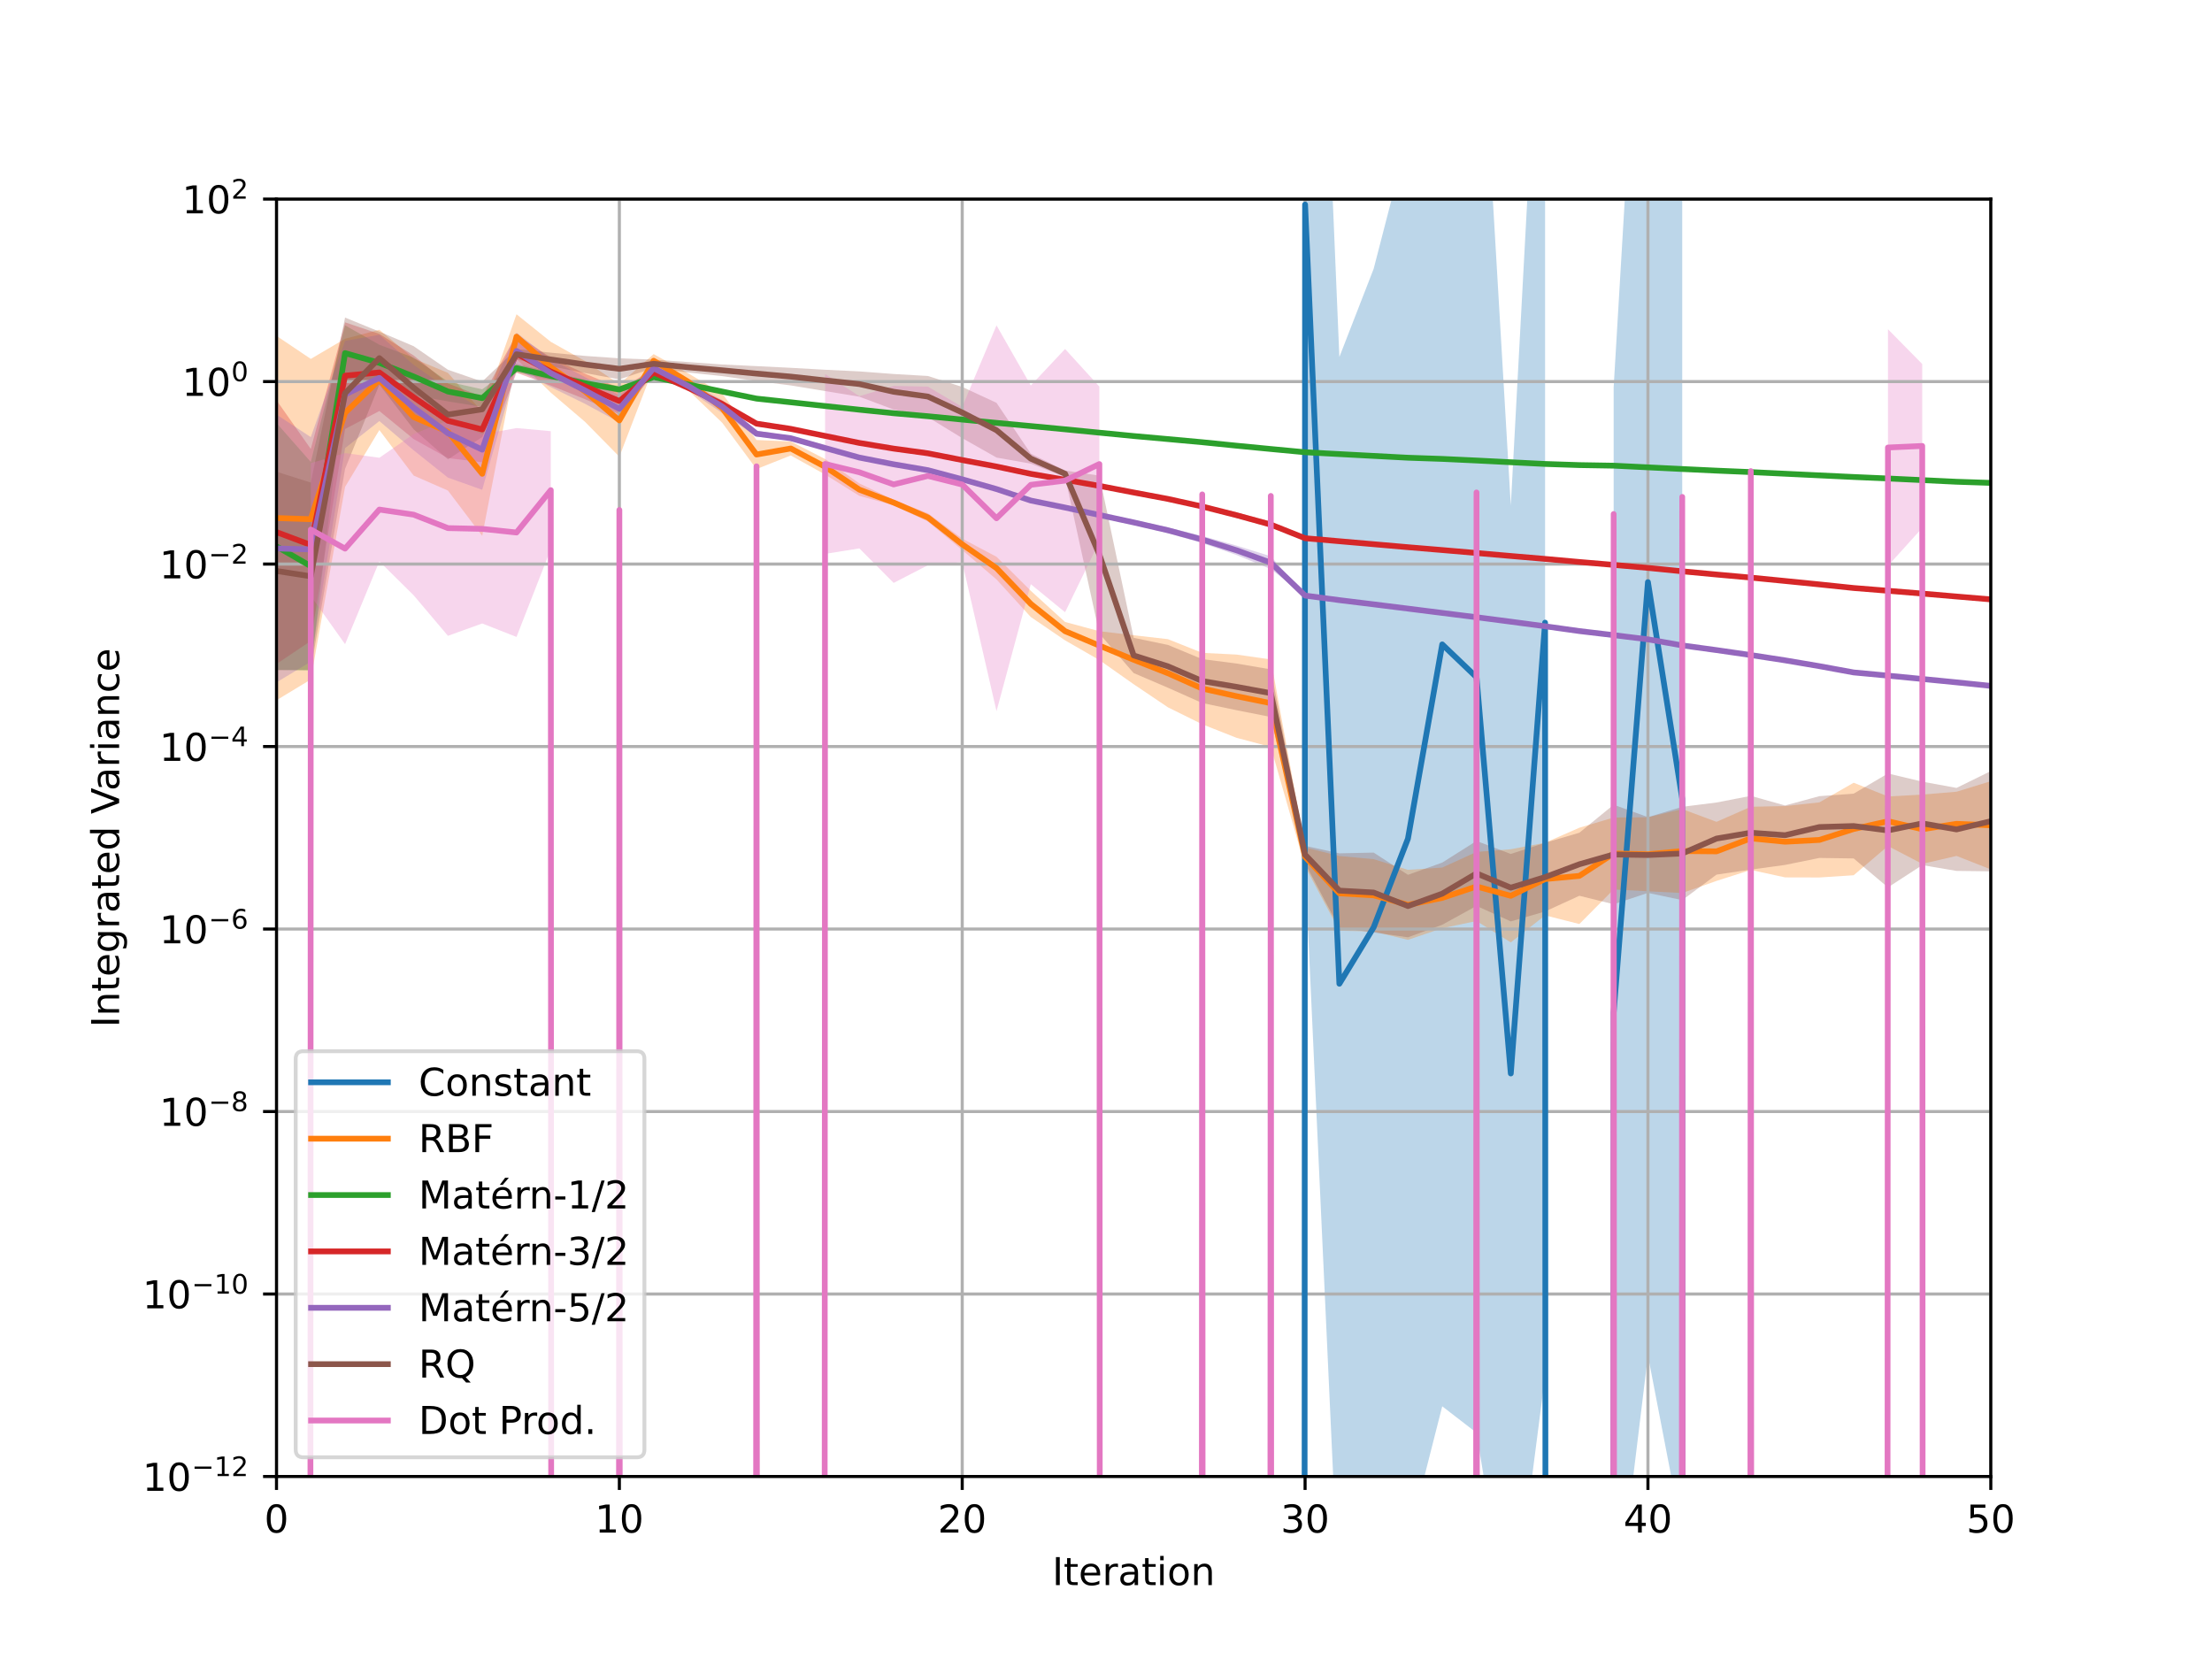 <?xml version="1.0" encoding="utf-8" standalone="no"?>
<!DOCTYPE svg PUBLIC "-//W3C//DTD SVG 1.1//EN"
  "http://www.w3.org/Graphics/SVG/1.1/DTD/svg11.dtd">
<!-- Created with matplotlib (https://matplotlib.org/) -->
<svg height="432pt" version="1.1" viewBox="0 0 576 432" width="576pt" xmlns="http://www.w3.org/2000/svg" xmlns:xlink="http://www.w3.org/1999/xlink">
 <defs>
  <style type="text/css">
*{stroke-linecap:butt;stroke-linejoin:round;}
  </style>
 </defs>
 <g id="figure_1">
  <g id="patch_1">
   <path d="M 0 432 
L 576 432 
L 576 0 
L 0 0 
z
" style="fill:#ffffff;"/>
  </g>
  <g id="axes_1">
   <g id="patch_2">
    <path d="M 72 384.48 
L 518.4 384.48 
L 518.4 51.84 
L 72 51.84 
z
" style="fill:#ffffff;"/>
   </g>
   <g id="PolyCollection_1">
    <path clip-path="url(#pe1b854cb97)" d="M 339.84 225.598 
L 339.84 -119.069 
L 348.768 92.967 
L 357.696 70.003 
L 366.624 35.473 
L 375.552 -30.602 
L 384.48 -20.395 
L 393.408 131.641 
L 402.336 -34.007 
L 402.336 358.274 
L 402.336 358.274 
L 393.408 427.42 
L 384.48 373.09 
L 375.552 366.196 
L 366.624 401.316 
L 357.696 412.934 
L 348.768 419.359 
L 339.84 225.598 
z
" style="fill:#1f77b4;fill-opacity:0.3;"/>
    <path clip-path="url(#pe1b854cb97)" d="M 420.192 426.469 
L 420.192 100.861 
L 429.12 -49.808 
L 438.048 16.726 
L 438.048 399.29 
L 438.048 399.29 
L 429.12 352.96 
L 420.192 426.469 
z
" style="fill:#1f77b4;fill-opacity:0.3;"/>
   </g>
   <g id="PolyCollection_2">
    <path clip-path="url(#pe1b854cb97)" d="M 72 182.339 
L 72 87.451 
L 80.928 93.46 
L 89.856 88.202 
L 98.784 85.868 
L 107.712 93.351 
L 116.64 97.1 
L 125.568 107.216 
L 134.496 81.835 
L 143.424 89.007 
L 152.352 94.023 
L 161.28 100.026 
L 170.208 92.213 
L 179.136 97.177 
L 188.064 102.479 
L 196.992 114.58 
L 205.92 114.96 
L 214.848 119.531 
L 223.776 125.883 
L 232.704 130.161 
L 241.632 133.669 
L 250.56 140.261 
L 259.488 144.979 
L 268.416 153.845 
L 277.344 161.962 
L 286.272 164.361 
L 295.2 165.42 
L 304.128 166.435 
L 313.056 169.998 
L 321.984 170.446 
L 330.912 171.724 
L 339.84 220.661 
L 348.768 222.907 
L 357.696 223.726 
L 366.624 226.507 
L 375.552 225.914 
L 384.48 221.839 
L 393.408 221.142 
L 402.336 219.45 
L 411.264 215.537 
L 420.192 212.878 
L 429.12 212.814 
L 438.048 210.678 
L 446.976 214.001 
L 455.904 210.076 
L 464.832 209.897 
L 473.76 208.935 
L 482.688 203.822 
L 491.616 207.398 
L 500.544 206.903 
L 509.472 206.162 
L 518.4 203.42 
L 518.4 226.387 
L 518.4 226.387 
L 509.472 222.884 
L 500.544 224.947 
L 491.616 220.303 
L 482.688 227.913 
L 473.76 228.494 
L 464.832 228.47 
L 455.904 226.533 
L 446.976 229.385 
L 438.048 232.546 
L 429.12 232.086 
L 420.192 231.613 
L 411.264 240.615 
L 402.336 238.359 
L 393.408 245.398 
L 384.48 239.836 
L 375.552 241.706 
L 366.624 244.738 
L 357.696 242.56 
L 348.768 242.35 
L 339.84 225.619 
L 330.912 194.496 
L 321.984 192.124 
L 313.056 188.599 
L 304.128 184.186 
L 295.2 178.169 
L 286.272 171.877 
L 277.344 166.751 
L 268.416 160.665 
L 259.488 150.89 
L 250.56 143.233 
L 241.632 135.817 
L 232.704 131.578 
L 223.776 129.127 
L 214.848 123.556 
L 205.92 118.603 
L 196.992 122.141 
L 188.064 110.084 
L 179.136 101.553 
L 170.208 95.659 
L 161.28 118.925 
L 152.352 109.856 
L 143.424 102.23 
L 134.496 93.503 
L 125.568 139.538 
L 116.64 127.744 
L 107.712 123.836 
L 98.784 111.982 
L 89.856 126.791 
L 80.928 176.938 
L 72 182.339 
z
" style="fill:#ff7f0e;fill-opacity:0.3;"/>
   </g>
   <g id="PolyCollection_3">
    <path clip-path="url(#pe1b854cb97)" d="M 72 174.417 
L 72 110.139 
L 80.928 120.293 
L 89.856 84.725 
L 98.784 89.769 
L 107.712 93.129 
L 116.64 99.383 
L 125.568 101.372 
L 134.496 94.748 
L 143.424 96.888 
L 152.352 98.842 
L 161.28 100.548 
L 170.208 97.92 
L 179.136 99.814 
L 188.064 101.732 
L 196.992 103.665 
L 205.92 104.621 
L 214.848 105.604 
L 223.776 106.559 
L 232.704 107.474 
L 241.632 108.254 
L 250.56 109.129 
L 259.488 109.988 
L 268.416 110.794 
L 277.344 111.643 
L 286.272 112.514 
L 295.2 113.394 
L 304.128 114.212 
L 313.056 115.047 
L 321.984 115.947 
L 330.912 116.832 
L 339.84 117.674 
L 348.768 118.157 
L 357.696 118.633 
L 366.624 119.106 
L 375.552 119.415 
L 384.48 119.831 
L 393.408 120.284 
L 402.336 120.729 
L 411.264 121.027 
L 420.192 121.19 
L 429.12 121.625 
L 438.048 122.059 
L 446.976 122.482 
L 455.904 122.857 
L 464.832 123.287 
L 473.76 123.714 
L 482.688 124.136 
L 491.616 124.526 
L 500.544 124.947 
L 509.472 125.375 
L 518.4 125.668 
L 518.4 125.818 
L 518.4 125.818 
L 509.472 125.522 
L 500.544 125.092 
L 491.616 124.668 
L 482.688 124.277 
L 473.76 123.858 
L 464.832 123.432 
L 455.904 123.001 
L 446.976 122.624 
L 438.048 122.199 
L 429.12 121.765 
L 420.192 121.33 
L 411.264 121.195 
L 402.336 120.897 
L 393.408 120.452 
L 384.48 119.998 
L 375.552 119.582 
L 366.624 119.276 
L 357.696 118.803 
L 348.768 118.331 
L 339.84 117.848 
L 330.912 117.008 
L 321.984 116.164 
L 313.056 115.26 
L 304.128 114.468 
L 295.2 113.685 
L 286.272 112.823 
L 277.344 111.943 
L 268.416 111.093 
L 259.488 110.242 
L 250.56 109.383 
L 241.632 108.517 
L 232.704 107.735 
L 223.776 106.814 
L 214.848 105.86 
L 205.92 104.882 
L 196.992 103.925 
L 188.064 102.192 
L 179.136 100.396 
L 170.208 98.481 
L 161.28 102.291 
L 152.352 100.729 
L 143.424 98.925 
L 134.496 96.958 
L 125.568 105.964 
L 116.64 104.517 
L 107.712 102.957 
L 98.784 99.202 
L 89.856 99.165 
L 80.928 174.581 
L 72 174.417 
z
" style="fill:#2ca02c;fill-opacity:0.3;"/>
   </g>
   <g id="PolyCollection_4">
    <path clip-path="url(#pe1b854cb97)" d="M 72 172.898 
L 72 104.221 
L 80.928 116.903 
L 89.856 83.935 
L 98.784 86.949 
L 107.712 92.561 
L 116.64 99.85 
L 125.568 103.285 
L 134.496 87.163 
L 143.424 93.126 
L 152.352 97.304 
L 161.28 101.035 
L 170.208 96.405 
L 179.136 100.183 
L 188.064 104.324 
L 196.992 110.054 
L 205.92 111.466 
L 214.848 113.296 
L 223.776 115.117 
L 232.704 116.566 
L 241.632 117.763 
L 250.56 119.503 
L 259.488 121.191 
L 268.416 123.112 
L 277.344 124.618 
L 286.272 126.15 
L 295.2 127.808 
L 304.128 129.414 
L 313.056 131.321 
L 321.984 133.441 
L 330.912 135.801 
L 339.84 140.109 
L 348.768 140.875 
L 357.696 141.632 
L 366.624 142.407 
L 375.552 143.133 
L 384.48 143.895 
L 393.408 144.661 
L 402.336 145.42 
L 411.264 146.218 
L 420.192 146.966 
L 429.12 147.743 
L 438.048 148.625 
L 446.976 149.455 
L 455.904 150.25 
L 464.832 151.124 
L 473.76 152.018 
L 482.688 152.962 
L 491.616 153.668 
L 500.544 154.387 
L 509.472 155.14 
L 518.4 155.874 
L 518.4 156.293 
L 518.4 156.293 
L 509.472 155.521 
L 500.544 154.743 
L 491.616 153.998 
L 482.688 153.268 
L 473.76 152.342 
L 464.832 151.451 
L 455.904 150.568 
L 446.976 149.752 
L 438.048 148.909 
L 429.12 148.015 
L 420.192 147.224 
L 411.264 146.461 
L 402.336 145.66 
L 393.408 144.893 
L 384.48 144.108 
L 375.552 143.332 
L 366.624 142.576 
L 357.696 141.788 
L 348.768 141 
L 339.84 140.192 
L 330.912 137.401 
L 321.984 134.864 
L 313.056 132.46 
L 304.128 130.427 
L 295.2 128.676 
L 286.272 126.904 
L 277.344 125.258 
L 268.416 123.668 
L 259.488 121.78 
L 250.56 120.094 
L 241.632 118.319 
L 232.704 117.068 
L 223.776 115.566 
L 214.848 113.733 
L 205.92 111.888 
L 196.992 110.577 
L 188.064 106.077 
L 179.136 101.733 
L 170.208 97.556 
L 161.28 107.837 
L 152.352 103.955 
L 143.424 100.397 
L 134.496 97.056 
L 125.568 120.373 
L 116.64 119.289 
L 107.712 114.332 
L 98.784 107.032 
L 89.856 111.716 
L 80.928 166.909 
L 72 172.898 
z
" style="fill:#d62728;fill-opacity:0.3;"/>
   </g>
   <g id="PolyCollection_5">
    <path clip-path="url(#pe1b854cb97)" d="M 72 177.683 
L 72 107.948 
L 80.928 113.82 
L 89.856 88.763 
L 98.784 87.186 
L 107.712 95.007 
L 116.64 101.273 
L 125.568 106.638 
L 134.496 86.617 
L 143.424 93.543 
L 152.352 98.217 
L 161.28 102.933 
L 170.208 95.045 
L 179.136 99.389 
L 188.064 104.158 
L 196.992 112.142 
L 205.92 113.576 
L 214.848 116.124 
L 223.776 118.73 
L 232.704 120.569 
L 241.632 122.06 
L 250.56 124.406 
L 259.488 126.922 
L 268.416 130.018 
L 277.344 131.756 
L 286.272 133.59 
L 295.2 135.409 
L 304.128 137.332 
L 313.056 139.564 
L 321.984 142.071 
L 330.912 144.859 
L 339.84 155.032 
L 348.768 156.144 
L 357.696 157.202 
L 366.624 158.295 
L 375.552 159.387 
L 384.48 160.469 
L 393.408 161.648 
L 402.336 162.839 
L 411.264 164.091 
L 420.192 165.121 
L 429.12 166.191 
L 438.048 167.816 
L 446.976 169.021 
L 455.904 170.304 
L 464.832 171.688 
L 473.76 173.215 
L 482.688 174.97 
L 491.616 175.778 
L 500.544 176.635 
L 509.472 177.506 
L 518.4 178.405 
L 518.4 178.8 
L 518.4 178.8 
L 509.472 177.863 
L 500.544 176.968 
L 491.616 176.091 
L 482.688 175.237 
L 473.76 173.721 
L 464.832 172.218 
L 455.904 170.851 
L 446.976 169.551 
L 438.048 168.314 
L 429.12 166.78 
L 420.192 165.651 
L 411.264 164.567 
L 402.336 163.323 
L 393.408 162.123 
L 384.48 160.974 
L 375.552 159.823 
L 366.624 158.67 
L 357.696 157.534 
L 348.768 156.407 
L 339.84 155.14 
L 330.912 148.198 
L 321.984 144.512 
L 313.056 141.431 
L 304.128 138.834 
L 295.2 136.661 
L 286.272 134.622 
L 277.344 132.572 
L 268.416 130.664 
L 259.488 127.786 
L 250.56 125.222 
L 241.632 122.807 
L 232.704 121.227 
L 223.776 119.572 
L 214.848 117.192 
L 205.92 114.658 
L 196.992 113.71 
L 188.064 107.566 
L 179.136 101.531 
L 170.208 96.723 
L 161.28 109.98 
L 152.352 105.161 
L 143.424 100.797 
L 134.496 96.161 
L 125.568 127.546 
L 116.64 124.372 
L 107.712 117.254 
L 98.784 109.641 
L 89.856 116.697 
L 80.928 172.312 
L 72 177.683 
z
" style="fill:#9467bd;fill-opacity:0.3;"/>
   </g>
   <g id="PolyCollection_6">
    <path clip-path="url(#pe1b854cb97)" d="M 72 174.534 
L 72 122.825 
L 80.928 125.658 
L 89.856 82.694 
L 98.784 86.358 
L 107.712 90.143 
L 116.64 96.278 
L 125.568 99.361 
L 134.496 90.891 
L 143.424 91.835 
L 152.352 92.679 
L 161.28 93.304 
L 170.208 93.643 
L 179.136 94.276 
L 188.064 94.913 
L 196.992 95.339 
L 205.92 95.776 
L 214.848 96.283 
L 223.776 96.713 
L 232.704 97.387 
L 241.632 97.905 
L 250.56 100.751 
L 259.488 104.898 
L 268.416 118.128 
L 277.344 122.517 
L 286.272 123.852 
L 295.2 166.083 
L 304.128 167.935 
L 313.056 171.633 
L 321.984 172.777 
L 330.912 174.307 
L 339.84 220.254 
L 348.768 222.211 
L 357.696 222.009 
L 366.624 227.8 
L 375.552 224.619 
L 384.48 218.98 
L 393.408 222.371 
L 402.336 219.458 
L 411.264 216.838 
L 420.192 209.547 
L 429.12 212.783 
L 438.048 210.095 
L 446.976 208.969 
L 455.904 207.24 
L 464.832 209.745 
L 473.76 207.316 
L 482.688 206.664 
L 491.616 201.41 
L 500.544 203.539 
L 509.472 205.173 
L 518.4 200.79 
L 518.4 226.892 
L 518.4 226.892 
L 509.472 226.782 
L 500.544 225.277 
L 491.616 231.077 
L 482.688 223.536 
L 473.76 223.409 
L 464.832 225.226 
L 455.904 226.441 
L 446.976 227.748 
L 438.048 234.39 
L 429.12 232.506 
L 420.192 235.463 
L 411.264 233.259 
L 402.336 237.349 
L 393.408 239.927 
L 384.48 235.893 
L 375.552 240.808 
L 366.624 244.072 
L 357.696 242.82 
L 348.768 241.622 
L 339.84 224.858 
L 330.912 186.699 
L 321.984 184.936 
L 313.056 183.063 
L 304.128 179.09 
L 295.2 175.262 
L 286.272 164.997 
L 277.344 124.206 
L 268.416 120.739 
L 259.488 119.149 
L 250.56 114.083 
L 241.632 108.627 
L 232.704 106.643 
L 223.776 103.302 
L 214.848 101.833 
L 205.92 100.364 
L 196.992 99.221 
L 188.064 97.938 
L 179.136 96.988 
L 170.208 95.817 
L 161.28 98.792 
L 152.352 97.142 
L 143.424 95.37 
L 134.496 93.613 
L 125.568 113.808 
L 116.64 119.621 
L 107.712 111.786 
L 98.784 100.158 
L 89.856 122.091 
L 80.928 174.472 
L 72 174.534 
z
" style="fill:#8c564b;fill-opacity:0.3;"/>
   </g>
   <g id="PolyCollection_7">
    <path clip-path="url(#pe1b854cb97)" d="M 80.928 155.187 
L 80.928 120.606 
L 89.856 117.982 
L 98.784 119.2 
L 107.712 113.024 
L 116.64 109.474 
L 125.568 113.09 
L 134.496 111.468 
L 143.424 112.276 
L 143.424 142.985 
L 143.424 142.985 
L 134.496 165.859 
L 125.568 162.347 
L 116.64 165.564 
L 107.712 155.009 
L 98.784 146.176 
L 89.856 167.742 
L 80.928 155.187 
z
" style="fill:#e377c2;fill-opacity:0.3;"/>
    <path clip-path="url(#pe1b854cb97)" d="M 161.28 154.883 
L 161.28 110.711 
L 161.28 154.883 
L 161.28 154.883 
z
" style="fill:#e377c2;fill-opacity:0.3;"/>
    <path clip-path="url(#pe1b854cb97)" d="M 196.992 147.899 
L 196.992 94.962 
L 196.992 147.899 
L 196.992 147.899 
z
" style="fill:#e377c2;fill-opacity:0.3;"/>
    <path clip-path="url(#pe1b854cb97)" d="M 214.848 144.23 
L 214.848 97.396 
L 223.776 103.16 
L 232.704 100.494 
L 241.632 100.678 
L 250.56 105.966 
L 259.488 84.724 
L 268.416 100.378 
L 277.344 90.875 
L 286.272 100.662 
L 286.272 141.018 
L 286.272 141.018 
L 277.344 159.422 
L 268.416 152.118 
L 259.488 185.192 
L 250.56 146.381 
L 241.632 147.176 
L 232.704 151.789 
L 223.776 142.796 
L 214.848 144.23 
z
" style="fill:#e377c2;fill-opacity:0.3;"/>
    <path clip-path="url(#pe1b854cb97)" d="M 313.056 164.645 
L 313.056 92.833 
L 313.056 164.645 
L 313.056 164.645 
z
" style="fill:#e377c2;fill-opacity:0.3;"/>
    <path clip-path="url(#pe1b854cb97)" d="M 330.912 156.503 
L 330.912 101.777 
L 330.912 156.503 
L 330.912 156.503 
z
" style="fill:#e377c2;fill-opacity:0.3;"/>
    <path clip-path="url(#pe1b854cb97)" d="M 384.48 163.019 
L 384.48 93.436 
L 384.48 163.019 
L 384.48 163.019 
z
" style="fill:#e377c2;fill-opacity:0.3;"/>
    <path clip-path="url(#pe1b854cb97)" d="M 420.192 172.601 
L 420.192 95.106 
L 420.192 172.601 
L 420.192 172.601 
z
" style="fill:#e377c2;fill-opacity:0.3;"/>
    <path clip-path="url(#pe1b854cb97)" d="M 438.048 168.543 
L 438.048 90.252 
L 438.048 168.543 
L 438.048 168.543 
z
" style="fill:#e377c2;fill-opacity:0.3;"/>
    <path clip-path="url(#pe1b854cb97)" d="M 455.904 151.101 
L 455.904 94.252 
L 455.904 151.101 
L 455.904 151.101 
z
" style="fill:#e377c2;fill-opacity:0.3;"/>
    <path clip-path="url(#pe1b854cb97)" d="M 491.616 147.349 
L 491.616 85.722 
L 500.544 94.786 
L 500.544 137.466 
L 500.544 137.466 
L 491.616 147.349 
z
" style="fill:#e377c2;fill-opacity:0.3;"/>
   </g>
   <g id="matplotlib.axis_1">
    <g id="xtick_1">
     <g id="line2d_1">
      <path clip-path="url(#pe1b854cb97)" d="M 72 384.48 
L 72 51.84 
" style="fill:none;stroke:#b0b0b0;stroke-linecap:square;stroke-width:0.8;"/>
     </g>
     <g id="line2d_2">
      <defs>
       <path d="M 0 0 
L 0 3.5 
" id="me95aee18f9" style="stroke:#000000;stroke-width:0.8;"/>
      </defs>
      <g>
       <use style="stroke:#000000;stroke-width:0.8;" x="72" xlink:href="#me95aee18f9" y="384.48"/>
      </g>
     </g>
     <g id="text_1">
      <!-- 0 -->
      <defs>
       <path d="M 31.781 66.406 
Q 24.172 66.406 20.328 58.906 
Q 16.5 51.422 16.5 36.375 
Q 16.5 21.391 20.328 13.891 
Q 24.172 6.391 31.781 6.391 
Q 39.453 6.391 43.281 13.891 
Q 47.125 21.391 47.125 36.375 
Q 47.125 51.422 43.281 58.906 
Q 39.453 66.406 31.781 66.406 
z
M 31.781 74.219 
Q 44.047 74.219 50.516 64.516 
Q 56.984 54.828 56.984 36.375 
Q 56.984 17.969 50.516 8.266 
Q 44.047 -1.422 31.781 -1.422 
Q 19.531 -1.422 13.062 8.266 
Q 6.594 17.969 6.594 36.375 
Q 6.594 54.828 13.062 64.516 
Q 19.531 74.219 31.781 74.219 
z
" id="DejaVuSans-48"/>
      </defs>
      <g transform="translate(68.819 399.078)scale(0.1 -0.1)">
       <use xlink:href="#DejaVuSans-48"/>
      </g>
     </g>
    </g>
    <g id="xtick_2">
     <g id="line2d_3">
      <path clip-path="url(#pe1b854cb97)" d="M 161.28 384.48 
L 161.28 51.84 
" style="fill:none;stroke:#b0b0b0;stroke-linecap:square;stroke-width:0.8;"/>
     </g>
     <g id="line2d_4">
      <g>
       <use style="stroke:#000000;stroke-width:0.8;" x="161.28" xlink:href="#me95aee18f9" y="384.48"/>
      </g>
     </g>
     <g id="text_2">
      <!-- 10 -->
      <defs>
       <path d="M 12.406 8.297 
L 28.516 8.297 
L 28.516 63.922 
L 10.984 60.406 
L 10.984 69.391 
L 28.422 72.906 
L 38.281 72.906 
L 38.281 8.297 
L 54.391 8.297 
L 54.391 0 
L 12.406 0 
z
" id="DejaVuSans-49"/>
      </defs>
      <g transform="translate(154.917 399.078)scale(0.1 -0.1)">
       <use xlink:href="#DejaVuSans-49"/>
       <use x="63.623" xlink:href="#DejaVuSans-48"/>
      </g>
     </g>
    </g>
    <g id="xtick_3">
     <g id="line2d_5">
      <path clip-path="url(#pe1b854cb97)" d="M 250.56 384.48 
L 250.56 51.84 
" style="fill:none;stroke:#b0b0b0;stroke-linecap:square;stroke-width:0.8;"/>
     </g>
     <g id="line2d_6">
      <g>
       <use style="stroke:#000000;stroke-width:0.8;" x="250.56" xlink:href="#me95aee18f9" y="384.48"/>
      </g>
     </g>
     <g id="text_3">
      <!-- 20 -->
      <defs>
       <path d="M 19.188 8.297 
L 53.609 8.297 
L 53.609 0 
L 7.328 0 
L 7.328 8.297 
Q 12.938 14.109 22.625 23.891 
Q 32.328 33.688 34.812 36.531 
Q 39.547 41.844 41.422 45.531 
Q 43.312 49.219 43.312 52.781 
Q 43.312 58.594 39.234 62.25 
Q 35.156 65.922 28.609 65.922 
Q 23.969 65.922 18.812 64.312 
Q 13.672 62.703 7.812 59.422 
L 7.812 69.391 
Q 13.766 71.781 18.938 73 
Q 24.125 74.219 28.422 74.219 
Q 39.75 74.219 46.484 68.547 
Q 53.219 62.891 53.219 53.422 
Q 53.219 48.922 51.531 44.891 
Q 49.859 40.875 45.406 35.406 
Q 44.188 33.984 37.641 27.219 
Q 31.109 20.453 19.188 8.297 
z
" id="DejaVuSans-50"/>
      </defs>
      <g transform="translate(244.197 399.078)scale(0.1 -0.1)">
       <use xlink:href="#DejaVuSans-50"/>
       <use x="63.623" xlink:href="#DejaVuSans-48"/>
      </g>
     </g>
    </g>
    <g id="xtick_4">
     <g id="line2d_7">
      <path clip-path="url(#pe1b854cb97)" d="M 339.84 384.48 
L 339.84 51.84 
" style="fill:none;stroke:#b0b0b0;stroke-linecap:square;stroke-width:0.8;"/>
     </g>
     <g id="line2d_8">
      <g>
       <use style="stroke:#000000;stroke-width:0.8;" x="339.84" xlink:href="#me95aee18f9" y="384.48"/>
      </g>
     </g>
     <g id="text_4">
      <!-- 30 -->
      <defs>
       <path d="M 40.578 39.312 
Q 47.656 37.797 51.625 33 
Q 55.609 28.219 55.609 21.188 
Q 55.609 10.406 48.188 4.484 
Q 40.766 -1.422 27.094 -1.422 
Q 22.516 -1.422 17.656 -0.516 
Q 12.797 0.391 7.625 2.203 
L 7.625 11.719 
Q 11.719 9.328 16.594 8.109 
Q 21.484 6.891 26.812 6.891 
Q 36.078 6.891 40.938 10.547 
Q 45.797 14.203 45.797 21.188 
Q 45.797 27.641 41.281 31.266 
Q 36.766 34.906 28.719 34.906 
L 20.219 34.906 
L 20.219 43.016 
L 29.109 43.016 
Q 36.375 43.016 40.234 45.922 
Q 44.094 48.828 44.094 54.297 
Q 44.094 59.906 40.109 62.906 
Q 36.141 65.922 28.719 65.922 
Q 24.656 65.922 20.016 65.031 
Q 15.375 64.156 9.812 62.312 
L 9.812 71.094 
Q 15.438 72.656 20.344 73.438 
Q 25.25 74.219 29.594 74.219 
Q 40.828 74.219 47.359 69.109 
Q 53.906 64.016 53.906 55.328 
Q 53.906 49.266 50.438 45.094 
Q 46.969 40.922 40.578 39.312 
z
" id="DejaVuSans-51"/>
      </defs>
      <g transform="translate(333.478 399.078)scale(0.1 -0.1)">
       <use xlink:href="#DejaVuSans-51"/>
       <use x="63.623" xlink:href="#DejaVuSans-48"/>
      </g>
     </g>
    </g>
    <g id="xtick_5">
     <g id="line2d_9">
      <path clip-path="url(#pe1b854cb97)" d="M 429.12 384.48 
L 429.12 51.84 
" style="fill:none;stroke:#b0b0b0;stroke-linecap:square;stroke-width:0.8;"/>
     </g>
     <g id="line2d_10">
      <g>
       <use style="stroke:#000000;stroke-width:0.8;" x="429.12" xlink:href="#me95aee18f9" y="384.48"/>
      </g>
     </g>
     <g id="text_5">
      <!-- 40 -->
      <defs>
       <path d="M 37.797 64.312 
L 12.891 25.391 
L 37.797 25.391 
z
M 35.203 72.906 
L 47.609 72.906 
L 47.609 25.391 
L 58.016 25.391 
L 58.016 17.188 
L 47.609 17.188 
L 47.609 0 
L 37.797 0 
L 37.797 17.188 
L 4.891 17.188 
L 4.891 26.703 
z
" id="DejaVuSans-52"/>
      </defs>
      <g transform="translate(422.757 399.078)scale(0.1 -0.1)">
       <use xlink:href="#DejaVuSans-52"/>
       <use x="63.623" xlink:href="#DejaVuSans-48"/>
      </g>
     </g>
    </g>
    <g id="xtick_6">
     <g id="line2d_11">
      <path clip-path="url(#pe1b854cb97)" d="M 518.4 384.48 
L 518.4 51.84 
" style="fill:none;stroke:#b0b0b0;stroke-linecap:square;stroke-width:0.8;"/>
     </g>
     <g id="line2d_12">
      <g>
       <use style="stroke:#000000;stroke-width:0.8;" x="518.4" xlink:href="#me95aee18f9" y="384.48"/>
      </g>
     </g>
     <g id="text_6">
      <!-- 50 -->
      <defs>
       <path d="M 10.797 72.906 
L 49.516 72.906 
L 49.516 64.594 
L 19.828 64.594 
L 19.828 46.734 
Q 21.969 47.469 24.109 47.828 
Q 26.266 48.188 28.422 48.188 
Q 40.625 48.188 47.75 41.5 
Q 54.891 34.812 54.891 23.391 
Q 54.891 11.625 47.562 5.094 
Q 40.234 -1.422 26.906 -1.422 
Q 22.312 -1.422 17.547 -0.641 
Q 12.797 0.141 7.719 1.703 
L 7.719 11.625 
Q 12.109 9.234 16.797 8.062 
Q 21.484 6.891 26.703 6.891 
Q 35.156 6.891 40.078 11.328 
Q 45.016 15.766 45.016 23.391 
Q 45.016 31 40.078 35.438 
Q 35.156 39.891 26.703 39.891 
Q 22.75 39.891 18.812 39.016 
Q 14.891 38.141 10.797 36.281 
z
" id="DejaVuSans-53"/>
      </defs>
      <g transform="translate(512.038 399.078)scale(0.1 -0.1)">
       <use xlink:href="#DejaVuSans-53"/>
       <use x="63.623" xlink:href="#DejaVuSans-48"/>
      </g>
     </g>
    </g>
    <g id="text_7">
     <!-- Iteration -->
     <defs>
      <path d="M 9.812 72.906 
L 19.672 72.906 
L 19.672 0 
L 9.812 0 
z
" id="DejaVuSans-73"/>
      <path d="M 18.312 70.219 
L 18.312 54.688 
L 36.812 54.688 
L 36.812 47.703 
L 18.312 47.703 
L 18.312 18.016 
Q 18.312 11.328 20.141 9.422 
Q 21.969 7.516 27.594 7.516 
L 36.812 7.516 
L 36.812 0 
L 27.594 0 
Q 17.188 0 13.234 3.875 
Q 9.281 7.766 9.281 18.016 
L 9.281 47.703 
L 2.688 47.703 
L 2.688 54.688 
L 9.281 54.688 
L 9.281 70.219 
z
" id="DejaVuSans-116"/>
      <path d="M 56.203 29.594 
L 56.203 25.203 
L 14.891 25.203 
Q 15.484 15.922 20.484 11.062 
Q 25.484 6.203 34.422 6.203 
Q 39.594 6.203 44.453 7.469 
Q 49.312 8.734 54.109 11.281 
L 54.109 2.781 
Q 49.266 0.734 44.188 -0.344 
Q 39.109 -1.422 33.891 -1.422 
Q 20.797 -1.422 13.156 6.188 
Q 5.516 13.812 5.516 26.812 
Q 5.516 40.234 12.766 48.109 
Q 20.016 56 32.328 56 
Q 43.359 56 49.781 48.891 
Q 56.203 41.797 56.203 29.594 
z
M 47.219 32.234 
Q 47.125 39.594 43.094 43.984 
Q 39.062 48.391 32.422 48.391 
Q 24.906 48.391 20.391 44.141 
Q 15.875 39.891 15.188 32.172 
z
" id="DejaVuSans-101"/>
      <path d="M 41.109 46.297 
Q 39.594 47.172 37.812 47.578 
Q 36.031 48 33.891 48 
Q 26.266 48 22.188 43.047 
Q 18.109 38.094 18.109 28.812 
L 18.109 0 
L 9.078 0 
L 9.078 54.688 
L 18.109 54.688 
L 18.109 46.188 
Q 20.953 51.172 25.484 53.578 
Q 30.031 56 36.531 56 
Q 37.453 56 38.578 55.875 
Q 39.703 55.766 41.062 55.516 
z
" id="DejaVuSans-114"/>
      <path d="M 34.281 27.484 
Q 23.391 27.484 19.188 25 
Q 14.984 22.516 14.984 16.5 
Q 14.984 11.719 18.141 8.906 
Q 21.297 6.109 26.703 6.109 
Q 34.188 6.109 38.703 11.406 
Q 43.219 16.703 43.219 25.484 
L 43.219 27.484 
z
M 52.203 31.203 
L 52.203 0 
L 43.219 0 
L 43.219 8.297 
Q 40.141 3.328 35.547 0.953 
Q 30.953 -1.422 24.312 -1.422 
Q 15.922 -1.422 10.953 3.297 
Q 6 8.016 6 15.922 
Q 6 25.141 12.172 29.828 
Q 18.359 34.516 30.609 34.516 
L 43.219 34.516 
L 43.219 35.406 
Q 43.219 41.609 39.141 45 
Q 35.062 48.391 27.688 48.391 
Q 23 48.391 18.547 47.266 
Q 14.109 46.141 10.016 43.891 
L 10.016 52.203 
Q 14.938 54.109 19.578 55.047 
Q 24.219 56 28.609 56 
Q 40.484 56 46.344 49.844 
Q 52.203 43.703 52.203 31.203 
z
" id="DejaVuSans-97"/>
      <path d="M 9.422 54.688 
L 18.406 54.688 
L 18.406 0 
L 9.422 0 
z
M 9.422 75.984 
L 18.406 75.984 
L 18.406 64.594 
L 9.422 64.594 
z
" id="DejaVuSans-105"/>
      <path d="M 30.609 48.391 
Q 23.391 48.391 19.188 42.75 
Q 14.984 37.109 14.984 27.297 
Q 14.984 17.484 19.156 11.844 
Q 23.344 6.203 30.609 6.203 
Q 37.797 6.203 41.984 11.859 
Q 46.188 17.531 46.188 27.297 
Q 46.188 37.016 41.984 42.703 
Q 37.797 48.391 30.609 48.391 
z
M 30.609 56 
Q 42.328 56 49.016 48.375 
Q 55.719 40.766 55.719 27.297 
Q 55.719 13.875 49.016 6.219 
Q 42.328 -1.422 30.609 -1.422 
Q 18.844 -1.422 12.172 6.219 
Q 5.516 13.875 5.516 27.297 
Q 5.516 40.766 12.172 48.375 
Q 18.844 56 30.609 56 
z
" id="DejaVuSans-111"/>
      <path d="M 54.891 33.016 
L 54.891 0 
L 45.906 0 
L 45.906 32.719 
Q 45.906 40.484 42.875 44.328 
Q 39.844 48.188 33.797 48.188 
Q 26.516 48.188 22.312 43.547 
Q 18.109 38.922 18.109 30.906 
L 18.109 0 
L 9.078 0 
L 9.078 54.688 
L 18.109 54.688 
L 18.109 46.188 
Q 21.344 51.125 25.703 53.562 
Q 30.078 56 35.797 56 
Q 45.219 56 50.047 50.172 
Q 54.891 44.344 54.891 33.016 
z
" id="DejaVuSans-110"/>
     </defs>
     <g transform="translate(273.991 412.757)scale(0.1 -0.1)">
      <use xlink:href="#DejaVuSans-73"/>
      <use x="29.492" xlink:href="#DejaVuSans-116"/>
      <use x="68.701" xlink:href="#DejaVuSans-101"/>
      <use x="130.225" xlink:href="#DejaVuSans-114"/>
      <use x="171.338" xlink:href="#DejaVuSans-97"/>
      <use x="232.617" xlink:href="#DejaVuSans-116"/>
      <use x="271.826" xlink:href="#DejaVuSans-105"/>
      <use x="299.609" xlink:href="#DejaVuSans-111"/>
      <use x="360.791" xlink:href="#DejaVuSans-110"/>
     </g>
    </g>
   </g>
   <g id="matplotlib.axis_2">
    <g id="ytick_1">
     <g id="line2d_13">
      <path clip-path="url(#pe1b854cb97)" d="M 72 384.48 
L 518.4 384.48 
" style="fill:none;stroke:#b0b0b0;stroke-linecap:square;stroke-width:0.8;"/>
     </g>
     <g id="line2d_14">
      <defs>
       <path d="M 0 0 
L -3.5 0 
" id="mb72c863a87" style="stroke:#000000;stroke-width:0.8;"/>
      </defs>
      <g>
       <use style="stroke:#000000;stroke-width:0.8;" x="72" xlink:href="#mb72c863a87" y="384.48"/>
      </g>
     </g>
     <g id="text_8">
      <!-- $\mathdefault{10^{-12}}$ -->
      <defs>
       <path d="M 10.594 35.5 
L 73.188 35.5 
L 73.188 27.203 
L 10.594 27.203 
z
" id="DejaVuSans-8722"/>
      </defs>
      <g transform="translate(37.1 388.279)scale(0.1 -0.1)">
       <use transform="translate(0 0.766)" xlink:href="#DejaVuSans-49"/>
       <use transform="translate(63.623 0.766)" xlink:href="#DejaVuSans-48"/>
       <use transform="translate(128.203 39.047)scale(0.7)" xlink:href="#DejaVuSans-8722"/>
       <use transform="translate(186.855 39.047)scale(0.7)" xlink:href="#DejaVuSans-49"/>
       <use transform="translate(231.392 39.047)scale(0.7)" xlink:href="#DejaVuSans-50"/>
      </g>
     </g>
    </g>
    <g id="ytick_2">
     <g id="line2d_15">
      <path clip-path="url(#pe1b854cb97)" d="M 72 336.96 
L 518.4 336.96 
" style="fill:none;stroke:#b0b0b0;stroke-linecap:square;stroke-width:0.8;"/>
     </g>
     <g id="line2d_16">
      <g>
       <use style="stroke:#000000;stroke-width:0.8;" x="72" xlink:href="#mb72c863a87" y="336.96"/>
      </g>
     </g>
     <g id="text_9">
      <!-- $\mathdefault{10^{-10}}$ -->
      <g transform="translate(37.1 340.759)scale(0.1 -0.1)">
       <use transform="translate(0 0.766)" xlink:href="#DejaVuSans-49"/>
       <use transform="translate(63.623 0.766)" xlink:href="#DejaVuSans-48"/>
       <use transform="translate(128.203 39.047)scale(0.7)" xlink:href="#DejaVuSans-8722"/>
       <use transform="translate(186.855 39.047)scale(0.7)" xlink:href="#DejaVuSans-49"/>
       <use transform="translate(231.392 39.047)scale(0.7)" xlink:href="#DejaVuSans-48"/>
      </g>
     </g>
    </g>
    <g id="ytick_3">
     <g id="line2d_17">
      <path clip-path="url(#pe1b854cb97)" d="M 72 289.44 
L 518.4 289.44 
" style="fill:none;stroke:#b0b0b0;stroke-linecap:square;stroke-width:0.8;"/>
     </g>
     <g id="line2d_18">
      <g>
       <use style="stroke:#000000;stroke-width:0.8;" x="72" xlink:href="#mb72c863a87" y="289.44"/>
      </g>
     </g>
     <g id="text_10">
      <!-- $\mathdefault{10^{-8}}$ -->
      <defs>
       <path d="M 31.781 34.625 
Q 24.75 34.625 20.719 30.859 
Q 16.703 27.094 16.703 20.516 
Q 16.703 13.922 20.719 10.156 
Q 24.75 6.391 31.781 6.391 
Q 38.812 6.391 42.859 10.172 
Q 46.922 13.969 46.922 20.516 
Q 46.922 27.094 42.891 30.859 
Q 38.875 34.625 31.781 34.625 
z
M 21.922 38.812 
Q 15.578 40.375 12.031 44.719 
Q 8.5 49.078 8.5 55.328 
Q 8.5 64.062 14.719 69.141 
Q 20.953 74.219 31.781 74.219 
Q 42.672 74.219 48.875 69.141 
Q 55.078 64.062 55.078 55.328 
Q 55.078 49.078 51.531 44.719 
Q 48 40.375 41.703 38.812 
Q 48.828 37.156 52.797 32.312 
Q 56.781 27.484 56.781 20.516 
Q 56.781 9.906 50.312 4.234 
Q 43.844 -1.422 31.781 -1.422 
Q 19.734 -1.422 13.25 4.234 
Q 6.781 9.906 6.781 20.516 
Q 6.781 27.484 10.781 32.312 
Q 14.797 37.156 21.922 38.812 
z
M 18.312 54.391 
Q 18.312 48.734 21.844 45.562 
Q 25.391 42.391 31.781 42.391 
Q 38.141 42.391 41.719 45.562 
Q 45.312 48.734 45.312 54.391 
Q 45.312 60.062 41.719 63.234 
Q 38.141 66.406 31.781 66.406 
Q 25.391 66.406 21.844 63.234 
Q 18.312 60.062 18.312 54.391 
z
" id="DejaVuSans-56"/>
      </defs>
      <g transform="translate(41.5 293.239)scale(0.1 -0.1)">
       <use transform="translate(0 0.766)" xlink:href="#DejaVuSans-49"/>
       <use transform="translate(63.623 0.766)" xlink:href="#DejaVuSans-48"/>
       <use transform="translate(128.203 39.047)scale(0.7)" xlink:href="#DejaVuSans-8722"/>
       <use transform="translate(186.855 39.047)scale(0.7)" xlink:href="#DejaVuSans-56"/>
      </g>
     </g>
    </g>
    <g id="ytick_4">
     <g id="line2d_19">
      <path clip-path="url(#pe1b854cb97)" d="M 72 241.92 
L 518.4 241.92 
" style="fill:none;stroke:#b0b0b0;stroke-linecap:square;stroke-width:0.8;"/>
     </g>
     <g id="line2d_20">
      <g>
       <use style="stroke:#000000;stroke-width:0.8;" x="72" xlink:href="#mb72c863a87" y="241.92"/>
      </g>
     </g>
     <g id="text_11">
      <!-- $\mathdefault{10^{-6}}$ -->
      <defs>
       <path d="M 33.016 40.375 
Q 26.375 40.375 22.484 35.828 
Q 18.609 31.297 18.609 23.391 
Q 18.609 15.531 22.484 10.953 
Q 26.375 6.391 33.016 6.391 
Q 39.656 6.391 43.531 10.953 
Q 47.406 15.531 47.406 23.391 
Q 47.406 31.297 43.531 35.828 
Q 39.656 40.375 33.016 40.375 
z
M 52.594 71.297 
L 52.594 62.312 
Q 48.875 64.062 45.094 64.984 
Q 41.312 65.922 37.594 65.922 
Q 27.828 65.922 22.672 59.328 
Q 17.531 52.734 16.797 39.406 
Q 19.672 43.656 24.016 45.922 
Q 28.375 48.188 33.594 48.188 
Q 44.578 48.188 50.953 41.516 
Q 57.328 34.859 57.328 23.391 
Q 57.328 12.156 50.688 5.359 
Q 44.047 -1.422 33.016 -1.422 
Q 20.359 -1.422 13.672 8.266 
Q 6.984 17.969 6.984 36.375 
Q 6.984 53.656 15.188 63.938 
Q 23.391 74.219 37.203 74.219 
Q 40.922 74.219 44.703 73.484 
Q 48.484 72.75 52.594 71.297 
z
" id="DejaVuSans-54"/>
      </defs>
      <g transform="translate(41.5 245.719)scale(0.1 -0.1)">
       <use transform="translate(0 0.766)" xlink:href="#DejaVuSans-49"/>
       <use transform="translate(63.623 0.766)" xlink:href="#DejaVuSans-48"/>
       <use transform="translate(128.203 39.047)scale(0.7)" xlink:href="#DejaVuSans-8722"/>
       <use transform="translate(186.855 39.047)scale(0.7)" xlink:href="#DejaVuSans-54"/>
      </g>
     </g>
    </g>
    <g id="ytick_5">
     <g id="line2d_21">
      <path clip-path="url(#pe1b854cb97)" d="M 72 194.4 
L 518.4 194.4 
" style="fill:none;stroke:#b0b0b0;stroke-linecap:square;stroke-width:0.8;"/>
     </g>
     <g id="line2d_22">
      <g>
       <use style="stroke:#000000;stroke-width:0.8;" x="72" xlink:href="#mb72c863a87" y="194.4"/>
      </g>
     </g>
     <g id="text_12">
      <!-- $\mathdefault{10^{-4}}$ -->
      <g transform="translate(41.5 198.199)scale(0.1 -0.1)">
       <use transform="translate(0 0.684)" xlink:href="#DejaVuSans-49"/>
       <use transform="translate(63.623 0.684)" xlink:href="#DejaVuSans-48"/>
       <use transform="translate(128.203 38.966)scale(0.7)" xlink:href="#DejaVuSans-8722"/>
       <use transform="translate(186.855 38.966)scale(0.7)" xlink:href="#DejaVuSans-52"/>
      </g>
     </g>
    </g>
    <g id="ytick_6">
     <g id="line2d_23">
      <path clip-path="url(#pe1b854cb97)" d="M 72 146.88 
L 518.4 146.88 
" style="fill:none;stroke:#b0b0b0;stroke-linecap:square;stroke-width:0.8;"/>
     </g>
     <g id="line2d_24">
      <g>
       <use style="stroke:#000000;stroke-width:0.8;" x="72" xlink:href="#mb72c863a87" y="146.88"/>
      </g>
     </g>
     <g id="text_13">
      <!-- $\mathdefault{10^{-2}}$ -->
      <g transform="translate(41.5 150.679)scale(0.1 -0.1)">
       <use transform="translate(0 0.766)" xlink:href="#DejaVuSans-49"/>
       <use transform="translate(63.623 0.766)" xlink:href="#DejaVuSans-48"/>
       <use transform="translate(128.203 39.047)scale(0.7)" xlink:href="#DejaVuSans-8722"/>
       <use transform="translate(186.855 39.047)scale(0.7)" xlink:href="#DejaVuSans-50"/>
      </g>
     </g>
    </g>
    <g id="ytick_7">
     <g id="line2d_25">
      <path clip-path="url(#pe1b854cb97)" d="M 72 99.36 
L 518.4 99.36 
" style="fill:none;stroke:#b0b0b0;stroke-linecap:square;stroke-width:0.8;"/>
     </g>
     <g id="line2d_26">
      <g>
       <use style="stroke:#000000;stroke-width:0.8;" x="72" xlink:href="#mb72c863a87" y="99.36"/>
      </g>
     </g>
     <g id="text_14">
      <!-- $\mathdefault{10^{0}}$ -->
      <g transform="translate(47.4 103.159)scale(0.1 -0.1)">
       <use transform="translate(0 0.766)" xlink:href="#DejaVuSans-49"/>
       <use transform="translate(63.623 0.766)" xlink:href="#DejaVuSans-48"/>
       <use transform="translate(128.203 39.047)scale(0.7)" xlink:href="#DejaVuSans-48"/>
      </g>
     </g>
    </g>
    <g id="ytick_8">
     <g id="line2d_27">
      <path clip-path="url(#pe1b854cb97)" d="M 72 51.84 
L 518.4 51.84 
" style="fill:none;stroke:#b0b0b0;stroke-linecap:square;stroke-width:0.8;"/>
     </g>
     <g id="line2d_28">
      <g>
       <use style="stroke:#000000;stroke-width:0.8;" x="72" xlink:href="#mb72c863a87" y="51.84"/>
      </g>
     </g>
     <g id="text_15">
      <!-- $\mathdefault{10^{2}}$ -->
      <g transform="translate(47.4 55.639)scale(0.1 -0.1)">
       <use transform="translate(0 0.766)" xlink:href="#DejaVuSans-49"/>
       <use transform="translate(63.623 0.766)" xlink:href="#DejaVuSans-48"/>
       <use transform="translate(128.203 39.047)scale(0.7)" xlink:href="#DejaVuSans-50"/>
      </g>
     </g>
    </g>
    <g id="text_16">
     <!-- Integrated Variance -->
     <defs>
      <path d="M 45.406 27.984 
Q 45.406 37.75 41.375 43.109 
Q 37.359 48.484 30.078 48.484 
Q 22.859 48.484 18.828 43.109 
Q 14.797 37.75 14.797 27.984 
Q 14.797 18.266 18.828 12.891 
Q 22.859 7.516 30.078 7.516 
Q 37.359 7.516 41.375 12.891 
Q 45.406 18.266 45.406 27.984 
z
M 54.391 6.781 
Q 54.391 -7.172 48.188 -13.984 
Q 42 -20.797 29.203 -20.797 
Q 24.469 -20.797 20.266 -20.094 
Q 16.062 -19.391 12.109 -17.922 
L 12.109 -9.188 
Q 16.062 -11.328 19.922 -12.344 
Q 23.781 -13.375 27.781 -13.375 
Q 36.625 -13.375 41.016 -8.766 
Q 45.406 -4.156 45.406 5.172 
L 45.406 9.625 
Q 42.625 4.781 38.281 2.391 
Q 33.938 0 27.875 0 
Q 17.828 0 11.672 7.656 
Q 5.516 15.328 5.516 27.984 
Q 5.516 40.672 11.672 48.328 
Q 17.828 56 27.875 56 
Q 33.938 56 38.281 53.609 
Q 42.625 51.219 45.406 46.391 
L 45.406 54.688 
L 54.391 54.688 
z
" id="DejaVuSans-103"/>
      <path d="M 45.406 46.391 
L 45.406 75.984 
L 54.391 75.984 
L 54.391 0 
L 45.406 0 
L 45.406 8.203 
Q 42.578 3.328 38.25 0.953 
Q 33.938 -1.422 27.875 -1.422 
Q 17.969 -1.422 11.734 6.484 
Q 5.516 14.406 5.516 27.297 
Q 5.516 40.188 11.734 48.094 
Q 17.969 56 27.875 56 
Q 33.938 56 38.25 53.625 
Q 42.578 51.266 45.406 46.391 
z
M 14.797 27.297 
Q 14.797 17.391 18.875 11.75 
Q 22.953 6.109 30.078 6.109 
Q 37.203 6.109 41.297 11.75 
Q 45.406 17.391 45.406 27.297 
Q 45.406 37.203 41.297 42.844 
Q 37.203 48.484 30.078 48.484 
Q 22.953 48.484 18.875 42.844 
Q 14.797 37.203 14.797 27.297 
z
" id="DejaVuSans-100"/>
      <path id="DejaVuSans-32"/>
      <path d="M 28.609 0 
L 0.781 72.906 
L 11.078 72.906 
L 34.188 11.531 
L 57.328 72.906 
L 67.578 72.906 
L 39.797 0 
z
" id="DejaVuSans-86"/>
      <path d="M 48.781 52.594 
L 48.781 44.188 
Q 44.969 46.297 41.141 47.344 
Q 37.312 48.391 33.406 48.391 
Q 24.656 48.391 19.812 42.844 
Q 14.984 37.312 14.984 27.297 
Q 14.984 17.281 19.812 11.734 
Q 24.656 6.203 33.406 6.203 
Q 37.312 6.203 41.141 7.25 
Q 44.969 8.297 48.781 10.406 
L 48.781 2.094 
Q 45.016 0.344 40.984 -0.531 
Q 36.969 -1.422 32.422 -1.422 
Q 20.062 -1.422 12.781 6.344 
Q 5.516 14.109 5.516 27.297 
Q 5.516 40.672 12.859 48.328 
Q 20.219 56 33.016 56 
Q 37.156 56 41.109 55.141 
Q 45.062 54.297 48.781 52.594 
z
" id="DejaVuSans-99"/>
     </defs>
     <g transform="translate(31.02 267.534)rotate(-90)scale(0.1 -0.1)">
      <use xlink:href="#DejaVuSans-73"/>
      <use x="29.492" xlink:href="#DejaVuSans-110"/>
      <use x="92.871" xlink:href="#DejaVuSans-116"/>
      <use x="132.08" xlink:href="#DejaVuSans-101"/>
      <use x="193.604" xlink:href="#DejaVuSans-103"/>
      <use x="257.08" xlink:href="#DejaVuSans-114"/>
      <use x="298.193" xlink:href="#DejaVuSans-97"/>
      <use x="359.473" xlink:href="#DejaVuSans-116"/>
      <use x="398.682" xlink:href="#DejaVuSans-101"/>
      <use x="460.205" xlink:href="#DejaVuSans-100"/>
      <use x="523.682" xlink:href="#DejaVuSans-32"/>
      <use x="555.469" xlink:href="#DejaVuSans-86"/>
      <use x="616.127" xlink:href="#DejaVuSans-97"/>
      <use x="677.406" xlink:href="#DejaVuSans-114"/>
      <use x="718.52" xlink:href="#DejaVuSans-105"/>
      <use x="746.303" xlink:href="#DejaVuSans-97"/>
      <use x="807.582" xlink:href="#DejaVuSans-110"/>
      <use x="870.961" xlink:href="#DejaVuSans-99"/>
      <use x="925.941" xlink:href="#DejaVuSans-101"/>
     </g>
    </g>
   </g>
   <g id="line2d_29">
    <path clip-path="url(#pe1b854cb97)" d="M 339.698 433 
L 339.84 53.265 
L 348.768 256.163 
L 357.696 241.469 
L 366.624 218.394 
L 375.552 167.797 
L 384.48 176.347 
L 393.408 279.53 
L 402.336 162.134 
L 402.438 433 
M 420.128 433 
L 420.192 263.665 
L 429.12 151.576 
L 438.048 208.008 
L 438.133 433 
" style="fill:none;stroke:#1f77b4;stroke-linecap:square;stroke-width:1.5;"/>
   </g>
   <g id="line2d_30">
    <path clip-path="url(#pe1b854cb97)" d="M 72 134.895 
L 80.928 135.199 
L 89.856 107.496 
L 98.784 98.925 
L 107.712 108.593 
L 116.64 112.422 
L 125.568 123.377 
L 134.496 87.669 
L 143.424 95.618 
L 152.352 101.939 
L 161.28 109.475 
L 170.208 93.936 
L 179.136 99.365 
L 188.064 106.281 
L 196.992 118.361 
L 205.92 116.782 
L 214.848 121.543 
L 223.776 127.505 
L 232.704 130.869 
L 241.632 134.743 
L 250.56 141.747 
L 259.488 147.935 
L 268.416 157.255 
L 277.344 164.356 
L 286.272 168.119 
L 295.2 171.795 
L 304.128 175.311 
L 313.056 179.299 
L 321.984 181.285 
L 330.912 183.11 
L 339.84 223.14 
L 348.768 232.629 
L 357.696 233.143 
L 366.624 235.622 
L 375.552 233.81 
L 384.48 230.837 
L 393.408 233.27 
L 402.336 228.904 
L 411.264 228.076 
L 420.192 222.246 
L 429.12 222.45 
L 438.048 221.612 
L 446.976 221.693 
L 455.904 218.304 
L 464.832 219.183 
L 473.76 218.715 
L 482.688 215.868 
L 491.616 213.85 
L 500.544 215.925 
L 509.472 214.523 
L 518.4 214.904 
" style="fill:none;stroke:#ff7f0e;stroke-linecap:square;stroke-width:1.5;"/>
   </g>
   <g id="line2d_31">
    <path clip-path="url(#pe1b854cb97)" d="M 72 142.278 
L 80.928 147.437 
L 89.856 91.945 
L 98.784 94.486 
L 107.712 98.043 
L 116.64 101.95 
L 125.568 103.668 
L 134.496 95.853 
L 143.424 97.907 
L 152.352 99.786 
L 161.28 101.419 
L 170.208 98.2 
L 179.136 100.105 
L 188.064 101.962 
L 196.992 103.795 
L 205.92 104.751 
L 214.848 105.732 
L 223.776 106.686 
L 232.704 107.605 
L 241.632 108.386 
L 250.56 109.256 
L 259.488 110.115 
L 268.416 110.944 
L 277.344 111.793 
L 286.272 112.668 
L 295.2 113.54 
L 304.128 114.34 
L 313.056 115.153 
L 321.984 116.055 
L 330.912 116.92 
L 339.84 117.761 
L 348.768 118.244 
L 357.696 118.718 
L 366.624 119.191 
L 375.552 119.498 
L 384.48 119.915 
L 393.408 120.368 
L 402.336 120.813 
L 411.264 121.111 
L 420.192 121.26 
L 429.12 121.695 
L 438.048 122.129 
L 446.976 122.553 
L 455.904 122.929 
L 464.832 123.36 
L 473.76 123.786 
L 482.688 124.207 
L 491.616 124.597 
L 500.544 125.019 
L 509.472 125.448 
L 518.4 125.743 
" style="fill:none;stroke:#2ca02c;stroke-linecap:square;stroke-width:1.5;"/>
   </g>
   <g id="line2d_32">
    <path clip-path="url(#pe1b854cb97)" d="M 72 138.56 
L 80.928 141.906 
L 89.856 97.825 
L 98.784 96.99 
L 107.712 103.447 
L 116.64 109.569 
L 125.568 111.829 
L 134.496 92.11 
L 143.424 96.762 
L 152.352 100.63 
L 161.28 104.436 
L 170.208 96.981 
L 179.136 100.958 
L 188.064 105.2 
L 196.992 110.315 
L 205.92 111.677 
L 214.848 113.515 
L 223.776 115.341 
L 232.704 116.817 
L 241.632 118.041 
L 250.56 119.799 
L 259.488 121.486 
L 268.416 123.39 
L 277.344 124.938 
L 286.272 126.527 
L 295.2 128.242 
L 304.128 129.921 
L 313.056 131.891 
L 321.984 134.153 
L 330.912 136.601 
L 339.84 140.15 
L 348.768 140.937 
L 357.696 141.71 
L 366.624 142.492 
L 375.552 143.232 
L 384.48 144.002 
L 393.408 144.777 
L 402.336 145.54 
L 411.264 146.339 
L 420.192 147.095 
L 429.12 147.879 
L 438.048 148.767 
L 446.976 149.604 
L 455.904 150.409 
L 464.832 151.287 
L 473.76 152.18 
L 482.688 153.115 
L 491.616 153.833 
L 500.544 154.565 
L 509.472 155.33 
L 518.4 156.083 
" style="fill:none;stroke:#d62728;stroke-linecap:square;stroke-width:1.5;"/>
   </g>
   <g id="line2d_33">
    <path clip-path="url(#pe1b854cb97)" d="M 72 142.816 
L 80.928 143.066 
L 89.856 102.73 
L 98.784 98.414 
L 107.712 106.131 
L 116.64 112.822 
L 125.568 117.092 
L 134.496 91.389 
L 143.424 97.17 
L 152.352 101.689 
L 161.28 106.457 
L 170.208 95.884 
L 179.136 100.46 
L 188.064 105.862 
L 196.992 112.926 
L 205.92 114.117 
L 214.848 116.658 
L 223.776 119.151 
L 232.704 120.898 
L 241.632 122.433 
L 250.56 124.814 
L 259.488 127.354 
L 268.416 130.341 
L 277.344 132.164 
L 286.272 134.106 
L 295.2 136.035 
L 304.128 138.083 
L 313.056 140.497 
L 321.984 143.292 
L 330.912 146.528 
L 339.84 155.086 
L 348.768 156.276 
L 357.696 157.368 
L 366.624 158.482 
L 375.552 159.605 
L 384.48 160.722 
L 393.408 161.886 
L 402.336 163.081 
L 411.264 164.329 
L 420.192 165.386 
L 429.12 166.486 
L 438.048 168.065 
L 446.976 169.286 
L 455.904 170.577 
L 464.832 171.953 
L 473.76 173.468 
L 482.688 175.103 
L 491.616 175.934 
L 500.544 176.801 
L 509.472 177.684 
L 518.4 178.602 
" style="fill:none;stroke:#9467bd;stroke-linecap:square;stroke-width:1.5;"/>
   </g>
   <g id="line2d_34">
    <path clip-path="url(#pe1b854cb97)" d="M 72 148.68 
L 80.928 150.065 
L 89.856 102.392 
L 98.784 93.258 
L 107.712 100.965 
L 116.64 107.95 
L 125.568 106.585 
L 134.496 92.252 
L 143.424 93.603 
L 152.352 94.91 
L 161.28 96.048 
L 170.208 94.73 
L 179.136 95.632 
L 188.064 96.426 
L 196.992 97.28 
L 205.92 98.07 
L 214.848 99.058 
L 223.776 100.007 
L 232.704 102.015 
L 241.632 103.266 
L 250.56 107.417 
L 259.488 112.024 
L 268.416 119.433 
L 277.344 123.362 
L 286.272 144.425 
L 295.2 170.672 
L 304.128 173.513 
L 313.056 177.348 
L 321.984 178.856 
L 330.912 180.503 
L 339.84 222.556 
L 348.768 231.917 
L 357.696 232.415 
L 366.624 235.936 
L 375.552 232.714 
L 384.48 227.436 
L 393.408 231.149 
L 402.336 228.403 
L 411.264 225.049 
L 420.192 222.505 
L 429.12 222.645 
L 438.048 222.242 
L 446.976 218.359 
L 455.904 216.84 
L 464.832 217.486 
L 473.76 215.363 
L 482.688 215.1 
L 491.616 216.244 
L 500.544 214.408 
L 509.472 215.978 
L 518.4 213.841 
" style="fill:none;stroke:#8c564b;stroke-linecap:square;stroke-width:1.5;"/>
   </g>
   <g id="line2d_35">
    <path clip-path="url(#pe1b854cb97)" d="M 80.817 433 
L 80.928 137.897 
L 89.856 142.862 
L 98.784 132.688 
L 107.712 134.016 
L 116.64 137.519 
L 125.568 137.718 
L 134.496 138.664 
L 143.424 127.63 
L 143.539 433 
M 161.167 433 
L 161.28 132.797 
L 161.393 433 
M 196.875 433 
L 196.992 121.43 
L 197.109 433 
M 214.731 433 
L 214.848 120.813 
L 223.776 122.978 
L 232.704 126.142 
L 241.632 123.927 
L 250.56 126.173 
L 259.488 134.958 
L 268.416 126.248 
L 277.344 125.149 
L 286.272 120.84 
L 286.389 433 
M 312.942 433 
L 313.056 128.739 
L 313.17 433 
M 330.798 433 
L 330.912 129.14 
L 331.026 433 
M 384.365 433 
L 384.48 128.227 
L 384.595 433 
M 420.079 433 
L 420.192 133.854 
L 420.305 433 
M 437.934 433 
L 438.048 129.397 
L 438.162 433 
M 455.787 433 
L 455.904 122.676 
L 456.021 433 
M 491.497 433 
L 491.616 116.535 
L 500.544 116.126 
L 500.663 433 
" style="fill:none;stroke:#e377c2;stroke-linecap:square;stroke-width:1.5;"/>
   </g>
   <g id="patch_3">
    <path d="M 72 384.48 
L 72 51.84 
" style="fill:none;stroke:#000000;stroke-linecap:square;stroke-linejoin:miter;stroke-width:0.8;"/>
   </g>
   <g id="patch_4">
    <path d="M 518.4 384.48 
L 518.4 51.84 
" style="fill:none;stroke:#000000;stroke-linecap:square;stroke-linejoin:miter;stroke-width:0.8;"/>
   </g>
   <g id="patch_5">
    <path d="M 72 384.48 
L 518.4 384.48 
" style="fill:none;stroke:#000000;stroke-linecap:square;stroke-linejoin:miter;stroke-width:0.8;"/>
   </g>
   <g id="patch_6">
    <path d="M 72 51.84 
L 518.4 51.84 
" style="fill:none;stroke:#000000;stroke-linecap:square;stroke-linejoin:miter;stroke-width:0.8;"/>
   </g>
   <g id="legend_1">
    <g id="patch_7">
     <path d="M 79 379.48 
L 165.805 379.48 
Q 167.805 379.48 167.805 377.48 
L 167.805 275.733 
Q 167.805 273.733 165.805 273.733 
L 79 273.733 
Q 77 273.733 77 275.733 
L 77 377.48 
Q 77 379.48 79 379.48 
z
" style="fill:#ffffff;opacity:0.8;stroke:#cccccc;stroke-linejoin:miter;"/>
    </g>
    <g id="line2d_36">
     <path d="M 81 281.832 
L 101 281.832 
" style="fill:none;stroke:#1f77b4;stroke-linecap:square;stroke-width:1.5;"/>
    </g>
    <g id="line2d_37"/>
    <g id="text_17">
     <!-- Constant -->
     <defs>
      <path d="M 64.406 67.281 
L 64.406 56.891 
Q 59.422 61.531 53.781 63.812 
Q 48.141 66.109 41.797 66.109 
Q 29.297 66.109 22.656 58.469 
Q 16.016 50.828 16.016 36.375 
Q 16.016 21.969 22.656 14.328 
Q 29.297 6.688 41.797 6.688 
Q 48.141 6.688 53.781 8.984 
Q 59.422 11.281 64.406 15.922 
L 64.406 5.609 
Q 59.234 2.094 53.438 0.328 
Q 47.656 -1.422 41.219 -1.422 
Q 24.656 -1.422 15.125 8.703 
Q 5.609 18.844 5.609 36.375 
Q 5.609 53.953 15.125 64.078 
Q 24.656 74.219 41.219 74.219 
Q 47.75 74.219 53.531 72.484 
Q 59.328 70.75 64.406 67.281 
z
" id="DejaVuSans-67"/>
      <path d="M 44.281 53.078 
L 44.281 44.578 
Q 40.484 46.531 36.375 47.5 
Q 32.281 48.484 27.875 48.484 
Q 21.188 48.484 17.844 46.438 
Q 14.5 44.391 14.5 40.281 
Q 14.5 37.156 16.891 35.375 
Q 19.281 33.594 26.516 31.984 
L 29.594 31.297 
Q 39.156 29.25 43.188 25.516 
Q 47.219 21.781 47.219 15.094 
Q 47.219 7.469 41.188 3.016 
Q 35.156 -1.422 24.609 -1.422 
Q 20.219 -1.422 15.453 -0.562 
Q 10.688 0.297 5.422 2 
L 5.422 11.281 
Q 10.406 8.688 15.234 7.391 
Q 20.062 6.109 24.812 6.109 
Q 31.156 6.109 34.562 8.281 
Q 37.984 10.453 37.984 14.406 
Q 37.984 18.062 35.516 20.016 
Q 33.062 21.969 24.703 23.781 
L 21.578 24.516 
Q 13.234 26.266 9.516 29.906 
Q 5.812 33.547 5.812 39.891 
Q 5.812 47.609 11.281 51.797 
Q 16.75 56 26.812 56 
Q 31.781 56 36.172 55.266 
Q 40.578 54.547 44.281 53.078 
z
" id="DejaVuSans-115"/>
     </defs>
     <g transform="translate(109 285.332)scale(0.1 -0.1)">
      <use xlink:href="#DejaVuSans-67"/>
      <use x="69.824" xlink:href="#DejaVuSans-111"/>
      <use x="131.006" xlink:href="#DejaVuSans-110"/>
      <use x="194.385" xlink:href="#DejaVuSans-115"/>
      <use x="246.484" xlink:href="#DejaVuSans-116"/>
      <use x="285.693" xlink:href="#DejaVuSans-97"/>
      <use x="346.973" xlink:href="#DejaVuSans-110"/>
      <use x="410.352" xlink:href="#DejaVuSans-116"/>
     </g>
    </g>
    <g id="line2d_38">
     <path d="M 81 296.51 
L 101 296.51 
" style="fill:none;stroke:#ff7f0e;stroke-linecap:square;stroke-width:1.5;"/>
    </g>
    <g id="line2d_39"/>
    <g id="text_18">
     <!-- RBF -->
     <defs>
      <path d="M 44.391 34.188 
Q 47.562 33.109 50.562 29.594 
Q 53.562 26.078 56.594 19.922 
L 66.609 0 
L 56 0 
L 46.688 18.703 
Q 43.062 26.031 39.672 28.422 
Q 36.281 30.812 30.422 30.812 
L 19.672 30.812 
L 19.672 0 
L 9.812 0 
L 9.812 72.906 
L 32.078 72.906 
Q 44.578 72.906 50.734 67.672 
Q 56.891 62.453 56.891 51.906 
Q 56.891 45.016 53.688 40.469 
Q 50.484 35.938 44.391 34.188 
z
M 19.672 64.797 
L 19.672 38.922 
L 32.078 38.922 
Q 39.203 38.922 42.844 42.219 
Q 46.484 45.516 46.484 51.906 
Q 46.484 58.297 42.844 61.547 
Q 39.203 64.797 32.078 64.797 
z
" id="DejaVuSans-82"/>
      <path d="M 19.672 34.812 
L 19.672 8.109 
L 35.5 8.109 
Q 43.453 8.109 47.281 11.406 
Q 51.125 14.703 51.125 21.484 
Q 51.125 28.328 47.281 31.562 
Q 43.453 34.812 35.5 34.812 
z
M 19.672 64.797 
L 19.672 42.828 
L 34.281 42.828 
Q 41.5 42.828 45.031 45.531 
Q 48.578 48.25 48.578 53.812 
Q 48.578 59.328 45.031 62.062 
Q 41.5 64.797 34.281 64.797 
z
M 9.812 72.906 
L 35.016 72.906 
Q 46.297 72.906 52.391 68.219 
Q 58.5 63.531 58.5 54.891 
Q 58.5 48.188 55.375 44.234 
Q 52.25 40.281 46.188 39.312 
Q 53.469 37.75 57.5 32.781 
Q 61.531 27.828 61.531 20.406 
Q 61.531 10.641 54.891 5.312 
Q 48.25 0 35.984 0 
L 9.812 0 
z
" id="DejaVuSans-66"/>
      <path d="M 9.812 72.906 
L 51.703 72.906 
L 51.703 64.594 
L 19.672 64.594 
L 19.672 43.109 
L 48.578 43.109 
L 48.578 34.812 
L 19.672 34.812 
L 19.672 0 
L 9.812 0 
z
" id="DejaVuSans-70"/>
     </defs>
     <g transform="translate(109 300.01)scale(0.1 -0.1)">
      <use xlink:href="#DejaVuSans-82"/>
      <use x="69.482" xlink:href="#DejaVuSans-66"/>
      <use x="138.086" xlink:href="#DejaVuSans-70"/>
     </g>
    </g>
    <g id="line2d_40">
     <path d="M 81 311.188 
L 101 311.188 
" style="fill:none;stroke:#2ca02c;stroke-linecap:square;stroke-width:1.5;"/>
    </g>
    <g id="line2d_41"/>
    <g id="text_19">
     <!-- Matérn-1/2 -->
     <defs>
      <path d="M 9.812 72.906 
L 24.516 72.906 
L 43.109 23.297 
L 61.812 72.906 
L 76.516 72.906 
L 76.516 0 
L 66.891 0 
L 66.891 64.016 
L 48.094 14.016 
L 38.188 14.016 
L 19.391 64.016 
L 19.391 0 
L 9.812 0 
z
" id="DejaVuSans-77"/>
      <path d="M 56.203 29.594 
L 56.203 25.203 
L 14.891 25.203 
Q 15.484 15.922 20.484 11.062 
Q 25.484 6.203 34.422 6.203 
Q 39.594 6.203 44.453 7.469 
Q 49.312 8.734 54.109 11.281 
L 54.109 2.781 
Q 49.266 0.734 44.188 -0.344 
Q 39.109 -1.422 33.891 -1.422 
Q 20.797 -1.422 13.156 6.188 
Q 5.516 13.812 5.516 26.812 
Q 5.516 40.234 12.766 48.109 
Q 20.016 56 32.328 56 
Q 43.359 56 49.781 48.891 
Q 56.203 41.797 56.203 29.594 
z
M 47.219 32.234 
Q 47.125 39.594 43.094 43.984 
Q 39.062 48.391 32.422 48.391 
Q 24.906 48.391 20.391 44.141 
Q 15.875 39.891 15.188 32.172 
z
M 38.531 79.984 
L 48.25 79.984 
L 32.344 61.625 
L 24.859 61.625 
z
" id="DejaVuSans-233"/>
      <path d="M 4.891 31.391 
L 31.203 31.391 
L 31.203 23.391 
L 4.891 23.391 
z
" id="DejaVuSans-45"/>
      <path d="M 25.391 72.906 
L 33.688 72.906 
L 8.297 -9.281 
L 0 -9.281 
z
" id="DejaVuSans-47"/>
     </defs>
     <g transform="translate(109 314.688)scale(0.1 -0.1)">
      <use xlink:href="#DejaVuSans-77"/>
      <use x="86.279" xlink:href="#DejaVuSans-97"/>
      <use x="147.559" xlink:href="#DejaVuSans-116"/>
      <use x="186.768" xlink:href="#DejaVuSans-233"/>
      <use x="248.291" xlink:href="#DejaVuSans-114"/>
      <use x="287.654" xlink:href="#DejaVuSans-110"/>
      <use x="351.033" xlink:href="#DejaVuSans-45"/>
      <use x="387.117" xlink:href="#DejaVuSans-49"/>
      <use x="450.74" xlink:href="#DejaVuSans-47"/>
      <use x="484.432" xlink:href="#DejaVuSans-50"/>
     </g>
    </g>
    <g id="line2d_42">
     <path d="M 81 325.866 
L 101 325.866 
" style="fill:none;stroke:#d62728;stroke-linecap:square;stroke-width:1.5;"/>
    </g>
    <g id="line2d_43"/>
    <g id="text_20">
     <!-- Matérn-3/2 -->
     <g transform="translate(109 329.366)scale(0.1 -0.1)">
      <use xlink:href="#DejaVuSans-77"/>
      <use x="86.279" xlink:href="#DejaVuSans-97"/>
      <use x="147.559" xlink:href="#DejaVuSans-116"/>
      <use x="186.768" xlink:href="#DejaVuSans-233"/>
      <use x="248.291" xlink:href="#DejaVuSans-114"/>
      <use x="287.654" xlink:href="#DejaVuSans-110"/>
      <use x="351.033" xlink:href="#DejaVuSans-45"/>
      <use x="387.117" xlink:href="#DejaVuSans-51"/>
      <use x="450.74" xlink:href="#DejaVuSans-47"/>
      <use x="484.432" xlink:href="#DejaVuSans-50"/>
     </g>
    </g>
    <g id="line2d_44">
     <path d="M 81 340.544 
L 101 340.544 
" style="fill:none;stroke:#9467bd;stroke-linecap:square;stroke-width:1.5;"/>
    </g>
    <g id="line2d_45"/>
    <g id="text_21">
     <!-- Matérn-5/2 -->
     <g transform="translate(109 344.044)scale(0.1 -0.1)">
      <use xlink:href="#DejaVuSans-77"/>
      <use x="86.279" xlink:href="#DejaVuSans-97"/>
      <use x="147.559" xlink:href="#DejaVuSans-116"/>
      <use x="186.768" xlink:href="#DejaVuSans-233"/>
      <use x="248.291" xlink:href="#DejaVuSans-114"/>
      <use x="287.654" xlink:href="#DejaVuSans-110"/>
      <use x="351.033" xlink:href="#DejaVuSans-45"/>
      <use x="387.117" xlink:href="#DejaVuSans-53"/>
      <use x="450.74" xlink:href="#DejaVuSans-47"/>
      <use x="484.432" xlink:href="#DejaVuSans-50"/>
     </g>
    </g>
    <g id="line2d_46">
     <path d="M 81 355.222 
L 101 355.222 
" style="fill:none;stroke:#8c564b;stroke-linecap:square;stroke-width:1.5;"/>
    </g>
    <g id="line2d_47"/>
    <g id="text_22">
     <!-- RQ -->
     <defs>
      <path d="M 39.406 66.219 
Q 28.656 66.219 22.328 58.203 
Q 16.016 50.203 16.016 36.375 
Q 16.016 22.609 22.328 14.594 
Q 28.656 6.594 39.406 6.594 
Q 50.141 6.594 56.422 14.594 
Q 62.703 22.609 62.703 36.375 
Q 62.703 50.203 56.422 58.203 
Q 50.141 66.219 39.406 66.219 
z
M 53.219 1.312 
L 66.219 -12.891 
L 54.297 -12.891 
L 43.5 -1.219 
Q 41.891 -1.312 41.031 -1.359 
Q 40.188 -1.422 39.406 -1.422 
Q 24.031 -1.422 14.812 8.859 
Q 5.609 19.141 5.609 36.375 
Q 5.609 53.656 14.812 63.938 
Q 24.031 74.219 39.406 74.219 
Q 54.734 74.219 63.906 63.938 
Q 73.094 53.656 73.094 36.375 
Q 73.094 23.688 67.984 14.641 
Q 62.891 5.609 53.219 1.312 
z
" id="DejaVuSans-81"/>
     </defs>
     <g transform="translate(109 358.722)scale(0.1 -0.1)">
      <use xlink:href="#DejaVuSans-82"/>
      <use x="69.482" xlink:href="#DejaVuSans-81"/>
     </g>
    </g>
    <g id="line2d_48">
     <path d="M 81 369.9 
L 101 369.9 
" style="fill:none;stroke:#e377c2;stroke-linecap:square;stroke-width:1.5;"/>
    </g>
    <g id="line2d_49"/>
    <g id="text_23">
     <!-- Dot Prod. -->
     <defs>
      <path d="M 19.672 64.797 
L 19.672 8.109 
L 31.594 8.109 
Q 46.688 8.109 53.688 14.938 
Q 60.688 21.781 60.688 36.531 
Q 60.688 51.172 53.688 57.984 
Q 46.688 64.797 31.594 64.797 
z
M 9.812 72.906 
L 30.078 72.906 
Q 51.266 72.906 61.172 64.094 
Q 71.094 55.281 71.094 36.531 
Q 71.094 17.672 61.125 8.828 
Q 51.172 0 30.078 0 
L 9.812 0 
z
" id="DejaVuSans-68"/>
      <path d="M 19.672 64.797 
L 19.672 37.406 
L 32.078 37.406 
Q 38.969 37.406 42.719 40.969 
Q 46.484 44.531 46.484 51.125 
Q 46.484 57.672 42.719 61.234 
Q 38.969 64.797 32.078 64.797 
z
M 9.812 72.906 
L 32.078 72.906 
Q 44.344 72.906 50.609 67.359 
Q 56.891 61.812 56.891 51.125 
Q 56.891 40.328 50.609 34.812 
Q 44.344 29.297 32.078 29.297 
L 19.672 29.297 
L 19.672 0 
L 9.812 0 
z
" id="DejaVuSans-80"/>
      <path d="M 10.688 12.406 
L 21 12.406 
L 21 0 
L 10.688 0 
z
" id="DejaVuSans-46"/>
     </defs>
     <g transform="translate(109 373.4)scale(0.1 -0.1)">
      <use xlink:href="#DejaVuSans-68"/>
      <use x="77.002" xlink:href="#DejaVuSans-111"/>
      <use x="138.184" xlink:href="#DejaVuSans-116"/>
      <use x="177.393" xlink:href="#DejaVuSans-32"/>
      <use x="209.18" xlink:href="#DejaVuSans-80"/>
      <use x="267.732" xlink:href="#DejaVuSans-114"/>
      <use x="306.596" xlink:href="#DejaVuSans-111"/>
      <use x="367.777" xlink:href="#DejaVuSans-100"/>
      <use x="431.254" xlink:href="#DejaVuSans-46"/>
     </g>
    </g>
   </g>
  </g>
 </g>
 <defs>
  <clipPath id="pe1b854cb97">
   <rect height="332.64" width="446.4" x="72" y="51.84"/>
  </clipPath>
 </defs>
</svg>

